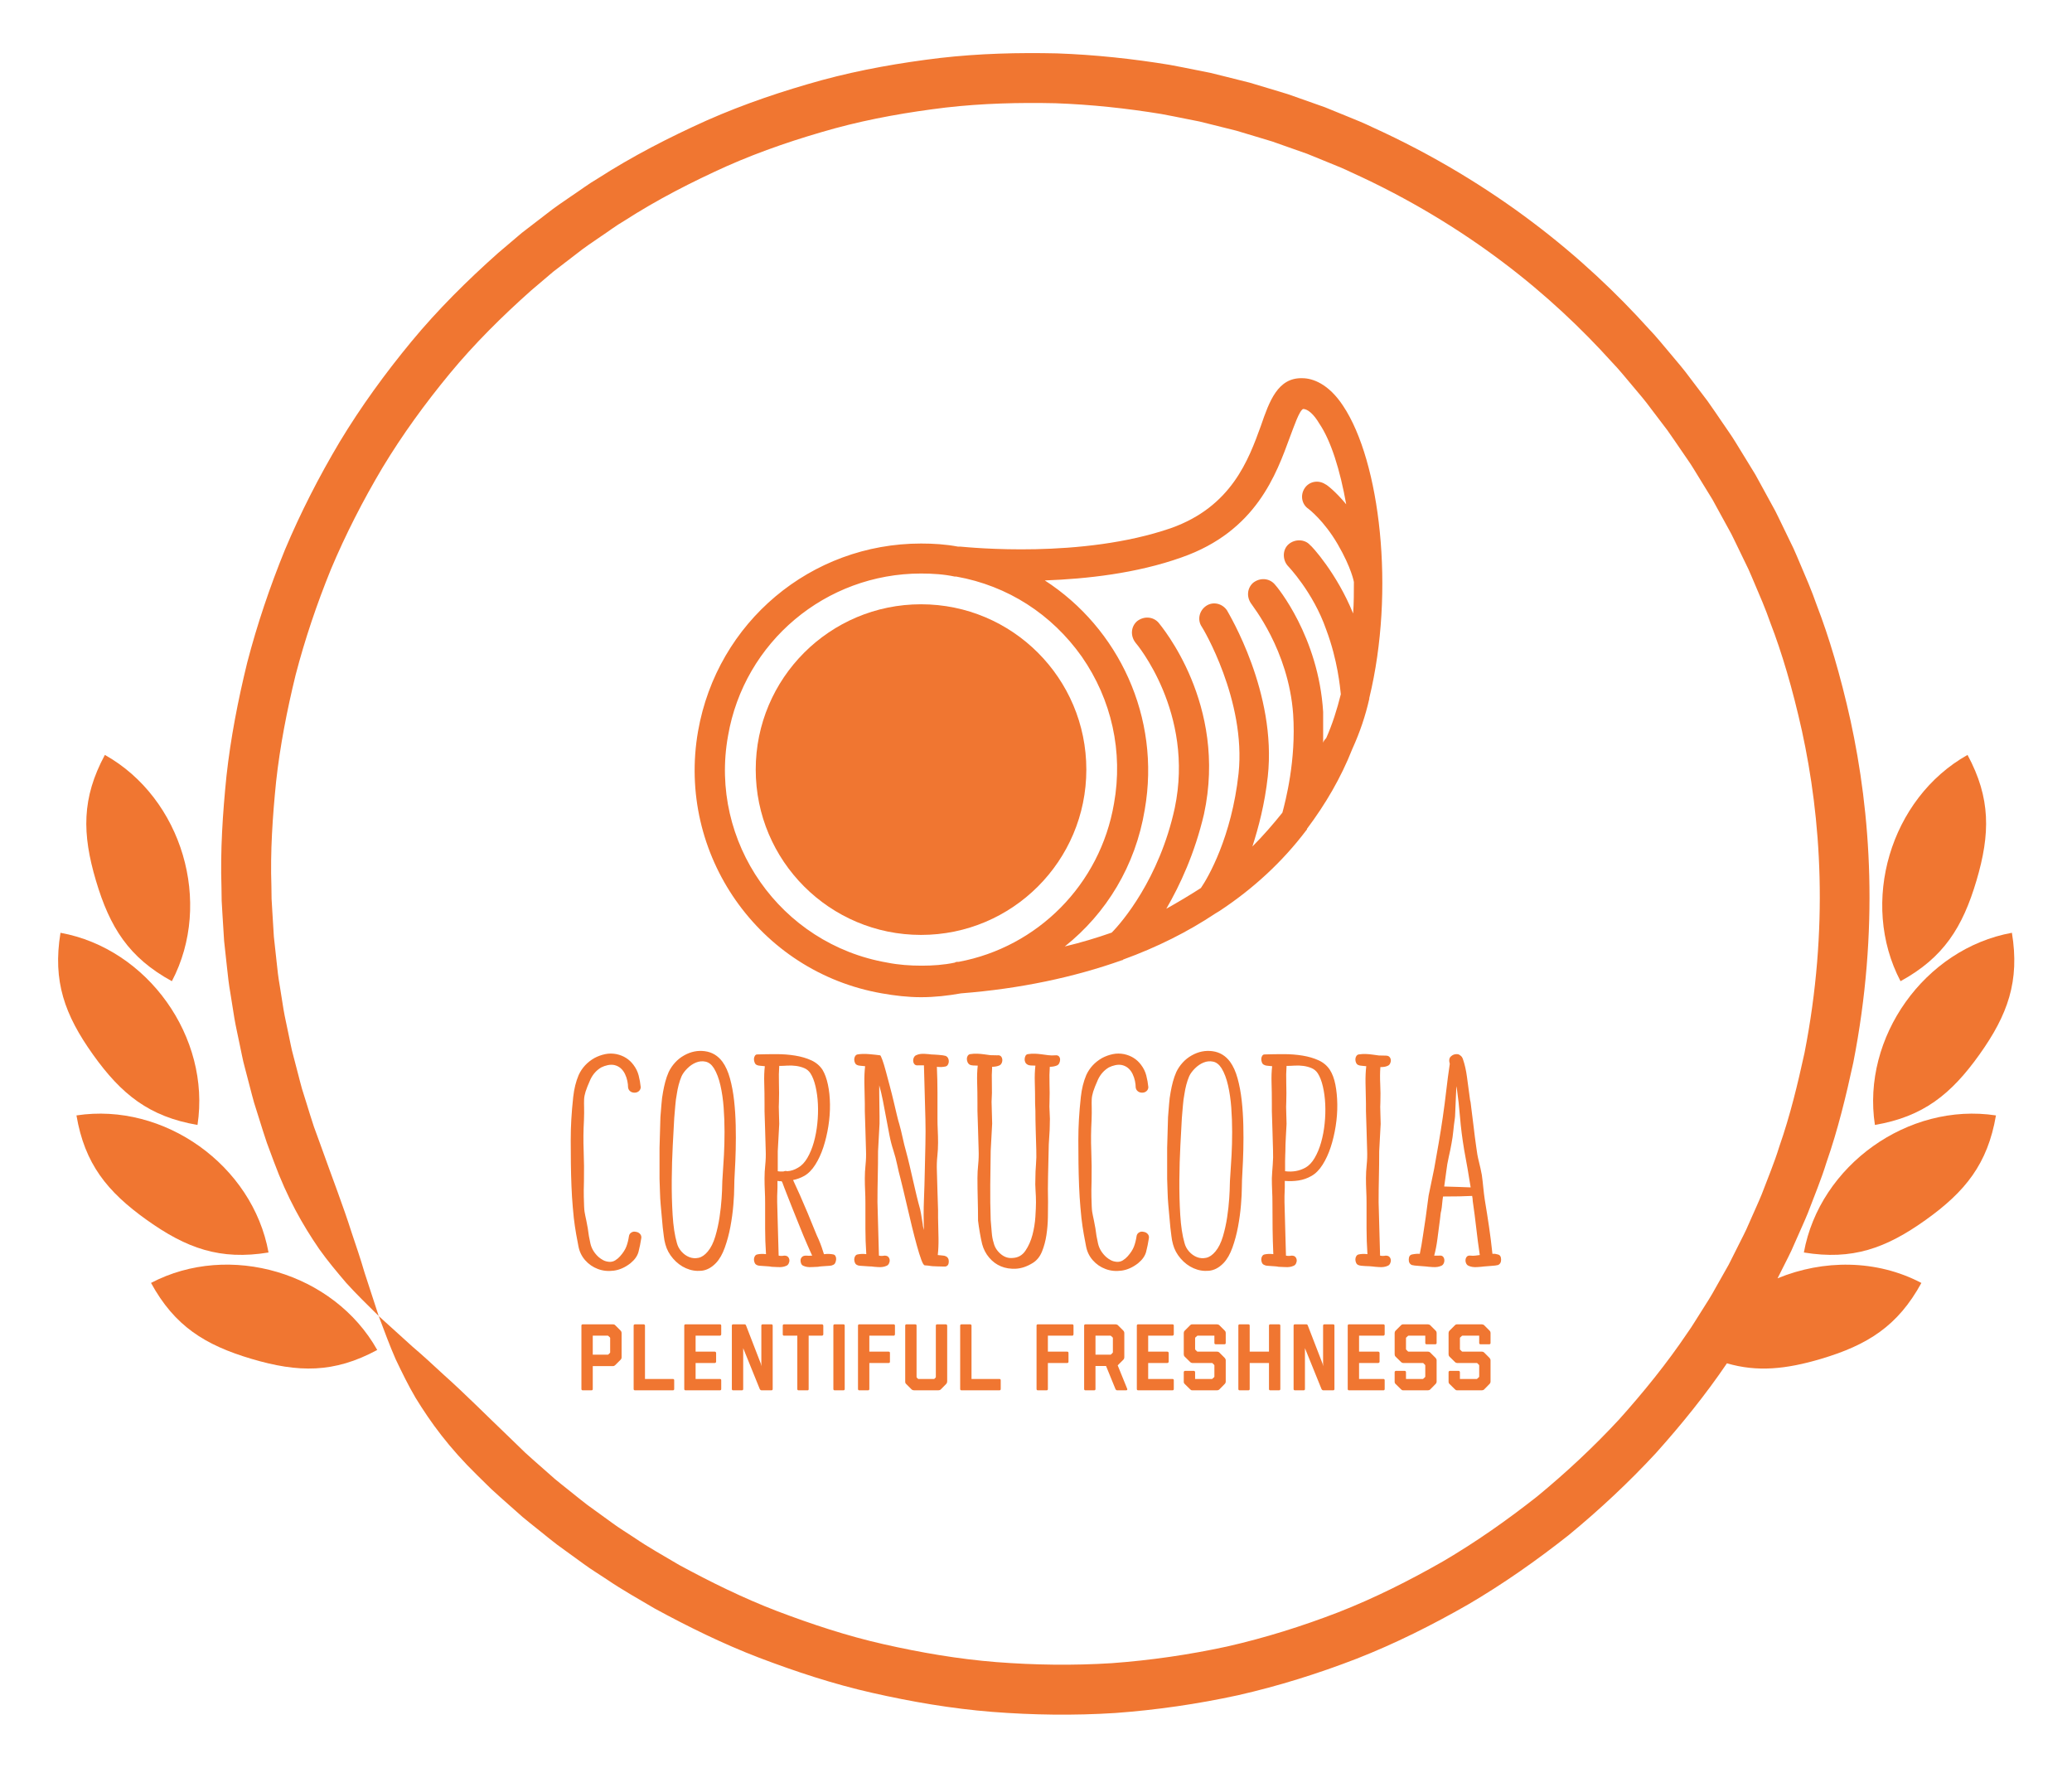 
            <svg width="3160.202" height="2695.951" xmlns="http://www.w3.org/2000/svg" xmlns:xlink="http://www.w3.org/1999/xlink" version="1.1">
                <g transform="scale(8.01) translate(10, 10)">
                    <g id="SvgjsG4463" rel="mainfill" name="main_text" xmlns:name="mainText_mainfill" transform="translate(98.615,175.246)" fill="#f07631"><path fill="#f07631" d="M2.576 39.648 q-0.056 1.848 -0.028 2.968 t0.056 1.792 t0.084 1.036 t0.14 0.756 t0.196 0.924 t0.28 1.484 q0.168 1.456 0.504 2.912 t1.568 2.576 q0.392 0.336 0.868 0.588 t1.092 0.308 q0.672 0.056 1.204 -0.28 t0.924 -0.784 q0.84 -0.952 1.176 -1.82 t0.504 -1.988 q0.056 -0.448 0.448 -0.7 t0.84 -0.14 q0.504 0.056 0.812 0.392 t0.252 0.784 q-0.224 1.456 -0.532 2.632 t-1.54 2.184 q-1.512 1.176 -3.136 1.4 t-3.052 -0.308 t-2.436 -1.68 t-1.288 -2.716 q-0.28 -1.4 -0.42 -2.24 t-0.252 -1.568 t-0.196 -1.512 t-0.196 -2.072 q-0.168 -1.904 -0.252 -4.032 t-0.112 -4.312 t-0.028 -4.34 t0.112 -4.004 q0.112 -1.96 0.364 -4.284 t1.036 -4.172 q0.952 -2.072 3.024 -3.248 q0.952 -0.504 2.016 -0.728 t2.184 0 q2.016 0.448 3.192 2.016 q0.728 0.952 1.008 2.044 t0.392 2.212 q0 0.448 -0.336 0.756 t-0.84 0.308 t-0.84 -0.28 t-0.392 -0.728 q0 -0.56 -0.14 -1.232 t-0.448 -1.316 t-0.812 -1.092 t-1.232 -0.616 q-0.616 -0.112 -1.26 0.028 t-1.204 0.42 q-1.344 0.784 -2.072 2.296 q-0.672 1.512 -0.924 2.324 t-0.28 1.484 t0 1.54 t-0.028 2.436 q-0.168 2.912 -0.056 5.796 t0.056 5.796 z M28.952 16.912 q0.896 1.232 1.428 3.164 t0.784 4.2 t0.308 4.704 t0 4.676 t-0.168 4.116 t-0.112 2.996 q0 1.344 -0.168 3.388 t-0.56 4.144 t-1.064 3.976 t-1.68 2.94 q-1.288 1.344 -2.8 1.484 t-2.912 -0.476 t-2.464 -1.848 t-1.456 -2.688 q-0.224 -0.784 -0.308 -1.596 t-0.196 -1.596 q-0.112 -1.12 -0.196 -2.156 t-0.196 -2.156 q-0.112 -1.232 -0.14 -2.464 t-0.084 -2.52 l0 -5.88 t0.168 -5.88 q0.112 -1.232 0.196 -2.436 t0.308 -2.38 q0.168 -0.952 0.42 -1.904 t0.644 -1.848 q0.448 -0.952 1.204 -1.792 t1.764 -1.4 q1.904 -1.064 3.948 -0.784 t3.332 2.016 z M28.896 40.488 q0 -0.672 0.112 -2.212 t0.224 -3.612 t0.112 -4.424 t-0.168 -4.62 t-0.616 -4.228 t-1.232 -3.248 q-0.672 -1.064 -1.596 -1.26 t-1.82 0.168 t-1.652 1.12 t-1.092 1.484 q-0.336 0.784 -0.56 1.652 t-0.336 1.652 q-0.224 1.176 -0.308 2.324 t-0.196 2.324 q-0.112 2.016 -0.28 5.18 t-0.196 6.608 t0.168 6.664 t0.812 5.348 q0.224 0.896 0.868 1.624 t1.484 1.064 t1.764 0.14 t1.764 -1.204 q0.896 -1.064 1.428 -2.856 t0.812 -3.668 t0.392 -3.556 t0.112 -2.464 z M50.064 53.592 q0.28 0.056 0.42 0.336 t0.112 0.616 t-0.168 0.644 t-0.476 0.42 q-0.168 0.112 -0.56 0.14 t-0.812 0.056 t-0.812 0.056 t-0.616 0.084 q-0.336 0 -1.232 0.056 t-1.512 -0.224 q-0.336 -0.112 -0.476 -0.448 t-0.112 -0.672 t0.28 -0.588 t0.756 -0.252 q0.56 0.056 1.12 0 l0.056 0 q-0.224 -0.448 -0.448 -0.98 t-0.504 -1.148 t-0.728 -1.708 t-0.952 -2.352 t-1.036 -2.576 t-0.952 -2.408 t-0.7 -1.792 t-0.28 -0.756 q0 -0.112 -0.224 -0.448 l-0.364 0 t-0.42 -0.056 l0 1.288 t-0.028 0.812 t-0.028 0.784 l0 1.148 q0.056 2.688 0.14 5.124 t0.14 5.068 q0.504 0.112 1.064 0 q0.504 0 0.728 0.252 t0.252 0.588 t-0.14 0.672 t-0.504 0.448 q-0.616 0.28 -1.54 0.224 t-1.204 -0.056 q-0.224 -0.056 -0.616 -0.084 t-0.812 -0.056 t-0.812 -0.056 t-0.56 -0.14 q-0.28 -0.112 -0.42 -0.42 t-0.14 -0.644 t0.168 -0.616 t0.448 -0.336 q0.728 -0.168 1.68 -0.056 q-0.168 -2.52 -0.168 -4.872 l0 -4.928 q0 -1.12 -0.056 -2.268 t-0.056 -2.38 t0.14 -2.576 t0.084 -2.744 q-0.056 -1.96 -0.112 -3.892 t-0.112 -3.556 l0 -1.456 q0 -2.184 -0.056 -3.92 t0.112 -3.192 q-0.448 -0.056 -0.868 -0.084 t-0.644 -0.14 q-0.28 -0.112 -0.42 -0.448 t-0.14 -0.672 t0.168 -0.616 t0.448 -0.28 q1.792 -0.056 3.668 -0.056 t3.584 0.28 t3.052 0.896 t2.128 1.792 q0.672 1.12 1.036 2.828 t0.392 3.752 t-0.308 4.172 t-0.952 4.004 t-1.54 3.332 t-2.1 2.128 q-0.504 0.28 -1.036 0.476 t-1.092 0.308 q0.56 1.176 1.316 2.884 t1.456 3.388 t1.26 3.08 t0.84 1.96 q0.336 0.784 0.588 1.512 t0.42 1.288 l0.112 0 q0.84 -0.112 1.68 0.056 z M40.544 37.8 q0.392 -0.168 0.728 -0.056 q1.064 -0.056 2.072 -0.672 q1.008 -0.56 1.764 -1.848 t1.232 -2.968 t0.672 -3.584 t0.112 -3.696 t-0.448 -3.36 t-0.98 -2.52 q-0.448 -0.672 -1.176 -0.98 t-1.568 -0.42 t-1.68 -0.056 t-1.512 0.056 q-0.112 1.512 -0.056 3.36 t0 3.528 q-0.056 0.784 0 2.072 t0.056 2.072 q-0.056 1.176 -0.14 2.604 t-0.14 2.604 l0 3.808 q0.28 0.056 0.532 0.056 l0.532 0 z M58.856 28.728 q-0.056 1.176 -0.14 2.604 t-0.14 2.604 q0 2.464 -0.056 4.928 t-0.056 4.76 q0.056 2.688 0.14 5.124 t0.14 5.068 q0.504 0.112 1.064 0 q0.504 0 0.728 0.252 t0.252 0.588 t-0.14 0.672 t-0.504 0.448 q-0.616 0.28 -1.54 0.224 t-1.204 -0.112 q-0.224 0 -0.616 -0.028 t-0.812 -0.056 t-0.812 -0.056 t-0.56 -0.14 q-0.28 -0.112 -0.42 -0.42 t-0.14 -0.644 t0.168 -0.616 t0.448 -0.336 q0.784 -0.168 1.68 -0.056 q-0.168 -2.52 -0.168 -4.872 l0 -4.928 q0 -1.12 -0.056 -2.268 t-0.056 -2.38 t0.14 -2.576 t0.084 -2.744 q-0.056 -1.96 -0.112 -3.892 t-0.112 -3.556 l0 -1.456 q-0.056 -2.184 -0.084 -3.92 t0.14 -3.192 q-0.448 -0.056 -0.868 -0.084 t-0.644 -0.14 q-0.28 -0.112 -0.42 -0.42 t-0.14 -0.644 t0.168 -0.616 t0.448 -0.336 q0.952 -0.168 2.24 -0.056 t2.072 0.224 q0.112 0 0.42 0.84 t0.644 2.1 t0.756 2.828 t0.756 2.996 t0.616 2.604 t0.448 1.68 q0.336 1.176 0.644 2.604 t0.644 2.604 q0.336 1.232 0.672 2.66 t0.672 2.912 t0.672 2.884 t0.672 2.576 l0.168 0.84 t0.196 1.176 t0.168 1.148 t0.196 0.812 q-0.112 -2.968 0 -5.74 t0.168 -5.684 q0.056 -2.52 0.112 -4.956 t0 -4.732 q-0.056 -2.688 -0.14 -5.152 t-0.14 -5.096 l-1.064 0 q-0.504 0.056 -0.728 -0.196 t-0.252 -0.616 t0.14 -0.7 t0.504 -0.448 q0.616 -0.28 1.54 -0.224 t1.26 0.112 q0.224 0 0.616 0.028 t0.812 0.056 t0.784 0.084 t0.532 0.112 q0.336 0.168 0.476 0.476 t0.112 0.644 t-0.196 0.588 t-0.448 0.308 q-0.784 0.168 -1.624 0.056 q0.112 2.52 0.112 4.9 l0 4.956 q0 1.12 0.056 2.268 t0.056 2.324 q0 1.288 -0.14 2.604 t-0.084 2.772 q0.056 1.96 0.112 3.892 t0.112 3.556 l0 1.456 q0.056 2.128 0.084 3.892 t-0.14 3.22 q0.448 0.056 0.868 0.084 t0.644 0.14 q0.616 0.28 0.588 1.064 t-0.644 0.896 l-0.56 0 t-1.064 -0.028 t-1.26 -0.084 t-1.036 -0.112 q-0.28 0 -0.672 -1.064 t-0.84 -2.688 t-0.924 -3.556 t-0.896 -3.78 t-0.784 -3.332 t-0.532 -2.156 q-0.336 -1.232 -0.616 -2.576 t-0.728 -2.744 q-0.448 -1.344 -0.756 -2.94 t-0.616 -3.248 t-0.616 -3.248 t-0.7 -2.94 l0 1.484 t0.028 2.268 t0.028 2.212 l0 1.372 z M91.28 28.672 q0 1.176 -0.112 2.604 t-0.112 2.604 q-0.056 2.464 -0.112 4.9 t0 4.788 q0 1.232 -0.028 2.94 t-0.28 3.388 t-0.84 3.136 t-1.764 2.184 q-1.624 1.008 -3.192 1.092 t-2.856 -0.448 t-2.24 -1.652 t-1.344 -2.576 q-0.224 -0.896 -0.448 -2.212 t-0.336 -2.268 q0 -2.016 -0.056 -4.06 t-0.056 -4.06 q0 -1.232 0.14 -2.576 t0.084 -2.8 q-0.056 -1.96 -0.112 -3.864 t-0.112 -3.528 l0 -1.456 q0 -2.184 -0.056 -3.948 t0.112 -3.22 q-0.448 0 -0.868 -0.028 t-0.644 -0.14 q-0.28 -0.168 -0.42 -0.476 t-0.14 -0.644 t0.168 -0.588 t0.448 -0.308 q0.728 -0.112 1.372 -0.084 t1.26 0.112 l1.232 0.168 t1.288 0.028 q0.504 -0.056 0.728 0.196 t0.252 0.616 t-0.14 0.7 t-0.504 0.448 q-0.28 0.112 -0.616 0.168 t-0.672 0.056 q-0.112 1.512 -0.056 3.248 t-0.056 3.416 q0 0.784 0.056 2.072 t0.056 2.072 q-0.056 1.176 -0.14 2.604 t-0.14 2.604 q-0.056 3.304 -0.084 6.552 t0.084 6.608 q0.112 1.176 0.196 2.324 t0.364 1.988 q0.28 1.232 1.316 2.128 t2.268 0.784 q1.568 -0.056 2.464 -1.372 t1.344 -3.024 t0.56 -3.472 t0.112 -2.716 q0 -1.12 -0.084 -2.268 t-0.028 -2.38 q0 -1.232 0.112 -2.576 t0.056 -2.8 q-0.056 -1.96 -0.112 -3.864 t-0.056 -3.528 l-0.056 -1.456 q0 -2.184 -0.056 -3.948 t0.112 -3.22 q-0.448 0 -0.868 -0.028 t-0.588 -0.14 q-0.336 -0.168 -0.476 -0.476 t-0.112 -0.644 t0.168 -0.588 t0.42 -0.308 q0.728 -0.112 1.372 -0.084 t1.26 0.112 t1.26 0.168 t1.316 0.028 q0.504 -0.056 0.728 0.196 t0.224 0.616 t-0.168 0.7 t-0.504 0.448 q-0.28 0.112 -0.616 0.168 t-0.672 0.056 q-0.112 1.512 -0.056 3.248 t0 3.416 q-0.056 0.784 0.028 2.072 t0.028 2.072 z M99.232 39.648 q-0.056 1.848 -0.028 2.968 t0.056 1.792 t0.084 1.036 t0.14 0.756 t0.196 0.924 t0.28 1.484 q0.168 1.456 0.504 2.912 t1.568 2.576 q0.392 0.336 0.868 0.588 t1.092 0.308 q0.672 0.056 1.204 -0.28 t0.924 -0.784 q0.84 -0.952 1.176 -1.82 t0.504 -1.988 q0.056 -0.448 0.448 -0.7 t0.84 -0.14 q0.504 0.056 0.812 0.392 t0.252 0.784 q-0.224 1.456 -0.532 2.632 t-1.54 2.184 q-1.512 1.176 -3.136 1.4 t-3.052 -0.308 t-2.436 -1.68 t-1.288 -2.716 q-0.28 -1.4 -0.42 -2.24 t-0.252 -1.568 t-0.196 -1.512 t-0.196 -2.072 q-0.168 -1.904 -0.252 -4.032 t-0.112 -4.312 t-0.028 -4.34 t0.112 -4.004 q0.112 -1.96 0.364 -4.284 t1.036 -4.172 q0.952 -2.072 3.024 -3.248 q0.952 -0.504 2.016 -0.728 t2.184 0 q2.016 0.448 3.192 2.016 q0.728 0.952 1.008 2.044 t0.392 2.212 q0 0.448 -0.336 0.756 t-0.84 0.308 t-0.84 -0.28 t-0.392 -0.728 q0 -0.56 -0.14 -1.232 t-0.448 -1.316 t-0.812 -1.092 t-1.232 -0.616 q-0.616 -0.112 -1.26 0.028 t-1.204 0.42 q-1.344 0.784 -2.072 2.296 q-0.672 1.512 -0.924 2.324 t-0.28 1.484 t0 1.54 t-0.028 2.436 q-0.168 2.912 -0.056 5.796 t0.056 5.796 z M125.608 16.912 q0.896 1.232 1.428 3.164 t0.784 4.2 t0.308 4.704 t0 4.676 t-0.168 4.116 t-0.112 2.996 q0 1.344 -0.168 3.388 t-0.56 4.144 t-1.064 3.976 t-1.68 2.94 q-1.288 1.344 -2.8 1.484 t-2.912 -0.476 t-2.464 -1.848 t-1.456 -2.688 q-0.224 -0.784 -0.308 -1.596 t-0.196 -1.596 q-0.112 -1.12 -0.196 -2.156 t-0.196 -2.156 q-0.112 -1.232 -0.14 -2.464 t-0.084 -2.52 l0 -5.88 t0.168 -5.88 q0.112 -1.232 0.196 -2.436 t0.308 -2.38 q0.168 -0.952 0.42 -1.904 t0.644 -1.848 q0.448 -0.952 1.204 -1.792 t1.764 -1.4 q1.904 -1.064 3.948 -0.784 t3.332 2.016 z M125.552 40.488 q0 -0.672 0.112 -2.212 t0.224 -3.612 t0.112 -4.424 t-0.168 -4.62 t-0.616 -4.228 t-1.232 -3.248 q-0.672 -1.064 -1.596 -1.26 t-1.82 0.168 t-1.652 1.12 t-1.092 1.484 q-0.336 0.784 -0.56 1.652 t-0.336 1.652 q-0.224 1.176 -0.308 2.324 t-0.196 2.324 q-0.112 2.016 -0.28 5.18 t-0.196 6.608 t0.168 6.664 t0.812 5.348 q0.224 0.896 0.868 1.624 t1.484 1.064 t1.764 0.14 t1.764 -1.204 q0.896 -1.064 1.428 -2.856 t0.812 -3.668 t0.392 -3.556 t0.112 -2.464 z M144.592 18.424 q0.728 1.12 1.064 2.828 t0.364 3.752 t-0.308 4.172 t-0.952 4.004 t-1.54 3.332 t-2.1 2.128 t-2.464 0.868 t-2.632 0.084 l0 1.288 t-0.028 0.812 t-0.028 0.784 l0 1.148 q0.056 2.688 0.14 5.124 t0.14 5.068 q0.504 0.112 1.064 0 q0.504 0 0.728 0.252 t0.252 0.588 t-0.14 0.672 t-0.504 0.448 q-0.616 0.28 -1.512 0.224 t-1.288 -0.056 q-0.224 -0.056 -0.588 -0.084 t-0.784 -0.056 t-0.784 -0.056 t-0.532 -0.14 q-0.336 -0.112 -0.476 -0.42 t-0.14 -0.644 t0.168 -0.616 t0.448 -0.336 q0.728 -0.168 1.68 -0.056 q-0.112 -2.52 -0.14 -4.872 t-0.028 -4.928 q0 -1.12 -0.056 -2.268 t-0.056 -2.38 q0.056 -1.232 0.168 -2.576 t0.056 -2.744 q-0.056 -1.96 -0.112 -3.892 t-0.112 -3.556 l0 -1.456 q0 -2.184 -0.056 -3.92 t0.112 -3.192 q-0.448 -0.056 -0.868 -0.084 t-0.588 -0.14 q-0.336 -0.112 -0.476 -0.448 t-0.14 -0.672 t0.168 -0.616 t0.448 -0.28 q1.792 -0.056 3.668 -0.056 t3.584 0.28 t3.052 0.896 t2.128 1.792 z M139.944 37.072 q1.008 -0.56 1.764 -1.848 t1.232 -2.968 t0.672 -3.584 t0.112 -3.696 t-0.448 -3.36 t-0.98 -2.52 q-0.448 -0.672 -1.176 -0.98 t-1.568 -0.42 t-1.68 -0.056 t-1.512 0.056 q-0.112 1.512 -0.056 3.36 t0 3.528 q-0.056 0.784 0 2.072 t0.056 2.072 q-0.056 1.176 -0.14 2.604 t-0.084 2.604 q0 0.168 -0.028 0.728 t-0.028 1.176 l0 1.176 l0 0.728 q2.128 0.28 3.864 -0.672 z M151.76 53.536 q-0.168 -2.52 -0.168 -4.872 l0 -4.928 q0 -1.12 -0.056 -2.268 t-0.056 -2.38 t0.14 -2.576 t0.084 -2.744 q-0.056 -1.96 -0.112 -3.892 t-0.112 -3.556 l0 -1.456 q-0.056 -2.184 -0.084 -3.92 t0.14 -3.192 q-0.448 -0.056 -0.868 -0.084 t-0.644 -0.14 q-0.28 -0.112 -0.42 -0.42 t-0.14 -0.644 t0.168 -0.616 t0.448 -0.336 q0.728 -0.112 1.372 -0.084 t1.26 0.112 l1.232 0.168 t1.288 0.028 q0.504 0 0.728 0.252 t0.252 0.588 t-0.14 0.672 t-0.504 0.448 q-0.448 0.224 -1.344 0.224 q-0.112 1.512 -0.028 3.248 t0.028 3.416 q-0.056 0.784 0 2.072 t0.056 2.072 q-0.056 1.176 -0.14 2.604 t-0.14 2.604 q0 2.464 -0.056 4.928 t-0.056 4.76 q0.056 2.688 0.14 5.124 t0.14 5.068 q0.504 0.112 1.064 0 q0.504 0 0.728 0.252 t0.252 0.588 t-0.14 0.672 t-0.504 0.448 q-0.616 0.28 -1.54 0.224 t-1.26 -0.112 q-0.448 -0.056 -1.4 -0.084 t-1.344 -0.196 q-0.28 -0.112 -0.42 -0.42 t-0.14 -0.644 t0.168 -0.616 t0.448 -0.336 q0.728 -0.168 1.68 -0.056 z  M176.568 53.592 q0.616 0.112 0.644 0.924 t-0.588 1.092 q-0.392 0.112 -1.344 0.168 t-1.4 0.112 q-0.336 0.056 -1.26 0.112 t-1.54 -0.224 q-0.336 -0.112 -0.504 -0.448 t-0.14 -0.7 t0.252 -0.616 t0.728 -0.196 q0.448 0.056 0.868 0 t0.868 -0.112 q-0.392 -2.632 -0.672 -5.124 t-0.672 -5.18 q0 -0.224 -0.028 -0.448 t-0.084 -0.504 q-1.008 0.056 -2.408 0.084 t-3.136 0.028 q-0.112 0.728 -0.168 1.4 t-0.168 1.288 q-0.112 0.392 -0.14 0.756 t-0.084 0.756 q-0.28 2.128 -0.504 3.864 t-0.616 3.192 l0.952 0 q0.504 -0.056 0.728 0.196 t0.252 0.616 t-0.14 0.7 t-0.504 0.448 q-0.616 0.28 -1.54 0.224 t-1.26 -0.112 q-0.448 -0.056 -1.4 -0.112 t-1.344 -0.168 q-0.616 -0.28 -0.588 -1.092 t0.644 -0.924 q0.84 -0.168 1.456 -0.112 q0.336 -1.568 0.588 -3.36 t0.532 -3.528 q0.112 -0.784 0.28 -2.1 t0.28 -2.1 q0.224 -1.176 0.532 -2.576 t0.532 -2.576 q0.448 -2.464 0.868 -4.928 t0.756 -4.76 q0.392 -2.688 0.672 -5.152 t0.672 -5.096 q-0.28 -0.952 0.196 -1.4 t1.092 -0.448 q0.448 0 0.672 0.224 q0.392 0.224 0.56 0.784 q0.504 1.456 0.756 3.36 t0.588 4.368 q0.112 0.392 0.14 0.756 t0.084 0.7 q0.224 1.624 0.448 3.584 t0.504 3.92 q0.168 1.456 0.504 2.772 t0.56 2.548 q0.168 1.232 0.28 2.408 t0.28 2.296 q0.448 2.688 0.812 5.152 t0.644 5.152 l0.504 0 t0.504 0.112 z M166.376 40.656 q1.456 0.056 2.772 0.084 t2.268 0.084 q-0.28 -1.792 -0.588 -3.556 t-0.644 -3.556 q-0.56 -3.36 -0.784 -6.16 t-0.672 -5.992 q-0.056 0.28 -0.084 1.176 t-0.084 1.932 t-0.084 1.932 t-0.084 1.176 q-0.168 1.12 -0.28 2.296 t-0.336 2.352 q-0.224 1.288 -0.532 2.604 t-0.476 2.772 q-0.112 0.728 -0.196 1.456 t-0.196 1.4 z" style="fill: #f07631;"/></g><g id="SvgjsG4464" rel="mainfill" name="slogan_text" xmlns:name="sloganText_mainfill" transform="translate(99.737,236.706)" fill="#f07631"><path fill="#f07631" d="M1.224 18 c-0.168 0 -0.252 -0.084 -0.252 -0.252 l0 -12.06 c0 -0.168 0.084 -0.252 0.252 -0.252 l5.724 0 c0.084 0 0.162 0.009 0.234 0.027 s0.15 0.069 0.234 0.153 l1.008 1.008 c0.096 0.108 0.153 0.201 0.171 0.279 s0.027 0.141 0.027 0.189 l0 4.626 c0 0.18 -0.066 0.336 -0.198 0.468 l-1.008 1.008 c-0.06 0.06 -0.126 0.108 -0.198 0.144 s-0.162 0.054 -0.27 0.054 l-3.816 0 l0 4.356 c0 0.168 -0.084 0.252 -0.252 0.252 l-1.656 0 z M6.408 10.872 c0.024 -0.024 0.036 -0.048 0.036 -0.072 l0 -2.772 c0 -0.036 -0.012 -0.066 -0.036 -0.09 l-0.324 -0.306 c-0.024 -0.024 -0.054 -0.036 -0.09 -0.036 l-2.862 0 l0 3.618 l2.862 0 c0.048 0 0.084 -0.012 0.108 -0.036 z M11.168 18 c-0.168 0 -0.252 -0.084 -0.252 -0.252 l0 -12.096 c0 -0.06 0.027 -0.111 0.081 -0.153 s0.111 -0.063 0.171 -0.063 l1.656 0 c0.06 0 0.117 0.021 0.171 0.063 s0.081 0.093 0.081 0.153 l0 10.188 l5.31 0 c0.168 0 0.252 0.084 0.252 0.252 l0 1.656 c0 0.168 -0.084 0.252 -0.252 0.252 l-7.218 0 z M20.806 18 c-0.168 0 -0.252 -0.084 -0.252 -0.252 l0 -12.06 c0 -0.168 0.084 -0.252 0.252 -0.252 l6.534 0 c0.168 0 0.252 0.084 0.252 0.252 l0 1.656 c0 0.06 -0.024 0.117 -0.072 0.171 s-0.108 0.081 -0.18 0.081 l-4.626 0 l0 3.042 l3.654 0 c0.06 0 0.117 0.024 0.171 0.072 s0.081 0.108 0.081 0.18 l0 1.656 c0 0.072 -0.027 0.132 -0.081 0.18 s-0.111 0.072 -0.171 0.072 l-3.654 0 l0 3.042 l4.626 0 c0.168 0 0.252 0.084 0.252 0.252 l0 1.656 c0 0.168 -0.084 0.252 -0.252 0.252 l-6.534 0 z M35.268 18 c-0.072 0 -0.141 -0.027 -0.207 -0.081 s-0.111 -0.111 -0.135 -0.171 l-3.15 -7.776 l0 7.776 c0 0.168 -0.084 0.252 -0.252 0.252 l-1.656 0 c-0.168 0 -0.252 -0.084 -0.252 -0.252 l0 -12.06 c0 -0.168 0.084 -0.252 0.252 -0.252 l2.196 0 c0.12 0 0.21 0.084 0.27 0.252 l2.79 7.218 l0.108 0.504 l0 -7.722 c0 -0.168 0.084 -0.252 0.252 -0.252 l1.656 0 c0.168 0 0.252 0.084 0.252 0.252 l0 12.06 c0 0.168 -0.084 0.252 -0.252 0.252 l-1.872 0 z M42.296 18 c-0.06 0 -0.111 -0.021 -0.153 -0.063 s-0.063 -0.093 -0.063 -0.153 l0 -10.188 l-2.52 0 c-0.168 0 -0.252 -0.084 -0.252 -0.252 l0 -1.656 c0 -0.168 0.084 -0.252 0.252 -0.252 l7.218 0 c0.06 0 0.117 0.024 0.171 0.072 s0.081 0.108 0.081 0.18 l0 1.656 c0 0.072 -0.027 0.132 -0.081 0.18 s-0.111 0.072 -0.171 0.072 l-2.538 0 l0 10.188 c0 0.144 -0.066 0.216 -0.198 0.216 l-1.746 0 z M49.198 18 c-0.168 0 -0.252 -0.084 -0.252 -0.252 l0 -12.06 c0 -0.168 0.084 -0.252 0.252 -0.252 l1.656 0 c0.168 0 0.252 0.084 0.252 0.252 l0 12.06 c0 0.168 -0.084 0.252 -0.252 0.252 l-1.656 0 z M53.887 18 c-0.168 0 -0.252 -0.084 -0.252 -0.252 l0 -12.06 c0 -0.168 0.084 -0.252 0.252 -0.252 l6.534 0 c0.168 0 0.252 0.084 0.252 0.252 l0 1.656 c0 0.048 -0.018 0.102 -0.054 0.162 s-0.084 0.09 -0.144 0.09 l-4.68 0 l0 3.042 l3.672 0 c0.168 0 0.252 0.084 0.252 0.252 l0 1.656 c0 0.168 -0.084 0.252 -0.252 0.252 l-3.672 0 l0 4.95 c0 0.168 -0.084 0.252 -0.252 0.252 l-1.656 0 z M69.411 17.82 c-0.06 0.06 -0.132 0.105 -0.216 0.135 s-0.168 0.045 -0.252 0.045 l-4.644 0 c-0.072 0 -0.153 -0.015 -0.243 -0.045 s-0.165 -0.075 -0.225 -0.135 l-1.026 -1.026 c-0.096 -0.096 -0.15 -0.18 -0.162 -0.252 s-0.018 -0.144 -0.018 -0.216 l0 -10.638 c0 -0.168 0.084 -0.252 0.252 -0.252 l1.656 0 c0.168 0 0.252 0.084 0.252 0.252 l0 9.774 c0 0.048 0.018 0.09 0.054 0.126 l0.252 0.252 l3.06 0 l0.252 -0.252 c0.036 -0.036 0.054 -0.078 0.054 -0.126 l0 -9.774 c0 -0.168 0.084 -0.252 0.252 -0.252 l1.656 0 c0.06 0 0.117 0.024 0.171 0.072 s0.081 0.108 0.081 0.18 l0 10.638 c0 0.06 -0.015 0.135 -0.045 0.225 s-0.081 0.171 -0.153 0.243 z M73.343 18 c-0.168 0 -0.252 -0.084 -0.252 -0.252 l0 -12.096 c0 -0.06 0.027 -0.111 0.081 -0.153 s0.111 -0.063 0.171 -0.063 l1.656 0 c0.06 0 0.117 0.021 0.171 0.063 s0.081 0.093 0.081 0.153 l0 10.188 l5.31 0 c0.168 0 0.252 0.084 0.252 0.252 l0 1.656 c0 0.168 -0.084 0.252 -0.252 0.252 l-7.218 0 z  M87.885 18 c-0.168 0 -0.252 -0.084 -0.252 -0.252 l0 -12.06 c0 -0.168 0.084 -0.252 0.252 -0.252 l6.534 0 c0.168 0 0.252 0.084 0.252 0.252 l0 1.656 c0 0.048 -0.018 0.102 -0.054 0.162 s-0.084 0.09 -0.144 0.09 l-4.68 0 l0 3.042 l3.672 0 c0.168 0 0.252 0.084 0.252 0.252 l0 1.656 c0 0.168 -0.084 0.252 -0.252 0.252 l-3.672 0 l0 4.95 c0 0.168 -0.084 0.252 -0.252 0.252 l-1.656 0 z M102.977 18 c-0.072 0 -0.138 -0.027 -0.198 -0.081 s-0.102 -0.111 -0.126 -0.171 l-1.782 -4.374 l-2.016 0 l0 4.374 c0 0.168 -0.084 0.252 -0.252 0.252 l-1.656 0 c-0.168 0 -0.252 -0.084 -0.252 -0.252 l0 -12.06 c0 -0.168 0.084 -0.252 0.252 -0.252 l5.724 0 c0.048 0 0.096 0.006 0.144 0.018 s0.099 0.027 0.153 0.045 s0.111 0.057 0.171 0.117 l1.008 1.008 c0.096 0.096 0.156 0.204 0.18 0.324 c0.012 0.048 0.018 0.096 0.018 0.144 l0 4.572 c0 0.216 -0.066 0.39 -0.198 0.522 l-1.062 1.062 l1.818 4.482 c0.024 0.06 0.021 0.12 -0.009 0.18 s-0.099 0.09 -0.207 0.09 l-1.71 0 z M102.113 10.872 c0.036 -0.036 0.054 -0.078 0.054 -0.126 l0 -2.718 c0 -0.036 -0.012 -0.066 -0.036 -0.09 l-0.306 -0.288 c-0.06 -0.036 -0.102 -0.054 -0.126 -0.054 l-2.844 0 l0 3.618 l2.844 0 c0.048 0 0.09 -0.018 0.126 -0.054 z M106.981 18 c-0.168 0 -0.252 -0.084 -0.252 -0.252 l0 -12.06 c0 -0.168 0.084 -0.252 0.252 -0.252 l6.534 0 c0.168 0 0.252 0.084 0.252 0.252 l0 1.656 c0 0.06 -0.024 0.117 -0.072 0.171 s-0.108 0.081 -0.18 0.081 l-4.626 0 l0 3.042 l3.654 0 c0.06 0 0.117 0.024 0.171 0.072 s0.081 0.108 0.081 0.18 l0 1.656 c0 0.072 -0.027 0.132 -0.081 0.18 s-0.111 0.072 -0.171 0.072 l-3.654 0 l0 3.042 l4.626 0 c0.168 0 0.252 0.084 0.252 0.252 l0 1.656 c0 0.168 -0.084 0.252 -0.252 0.252 l-6.534 0 z M122.451 17.82 c-0.072 0.072 -0.15 0.12 -0.234 0.144 s-0.162 0.036 -0.234 0.036 l-4.644 0 c-0.132 0 -0.225 -0.015 -0.279 -0.045 s-0.117 -0.081 -0.189 -0.153 l-1.026 -1.008 c-0.084 -0.084 -0.135 -0.159 -0.153 -0.225 s-0.027 -0.129 -0.027 -0.189 l0 -1.836 c0 -0.06 0.024 -0.117 0.072 -0.171 s0.108 -0.081 0.18 -0.081 l1.656 0 c0.072 0 0.132 0.027 0.18 0.081 s0.072 0.111 0.072 0.171 l0 1.296 l3.222 0 c0.024 0 0.054 -0.018 0.09 -0.054 l0.306 -0.288 c0.036 -0.024 0.054 -0.066 0.054 -0.126 l0 -2.106 c0 -0.048 -0.018 -0.09 -0.054 -0.126 l-0.288 -0.288 c-0.036 -0.036 -0.078 -0.054 -0.126 -0.054 l-3.744 0 c-0.036 0 -0.093 -0.012 -0.171 -0.036 s-0.159 -0.078 -0.243 -0.162 l-1.026 -1.008 c-0.072 -0.072 -0.12 -0.147 -0.144 -0.225 s-0.036 -0.153 -0.036 -0.225 l0 -4.05 c0 -0.06 0.012 -0.132 0.036 -0.216 s0.078 -0.168 0.162 -0.252 l1.008 -1.008 c0.06 -0.06 0.117 -0.105 0.171 -0.135 s0.153 -0.045 0.297 -0.045 l4.644 0 c0.072 0 0.153 0.015 0.243 0.045 s0.165 0.075 0.225 0.135 l1.008 1.008 c0.096 0.108 0.153 0.195 0.171 0.261 s0.027 0.135 0.027 0.207 l0 1.89 c0 0.168 -0.084 0.252 -0.252 0.252 l-1.656 0 c-0.168 0 -0.252 -0.084 -0.252 -0.252 l0 -1.386 l-3.168 0 c-0.048 0 -0.096 0.018 -0.144 0.054 l-0.306 0.288 c-0.036 0.024 -0.054 0.066 -0.054 0.126 l0 2.088 c0 0.048 0.018 0.09 0.054 0.126 l0.306 0.306 c0.036 0.036 0.084 0.054 0.144 0.054 l3.654 0 c0.192 0 0.348 0.06 0.468 0.18 l1.008 1.008 c0.132 0.144 0.198 0.3 0.198 0.468 l0 4.032 c0 0.18 -0.066 0.336 -0.198 0.468 z M132.143 18 c-0.168 0 -0.252 -0.084 -0.252 -0.252 l0 -4.95 l-3.672 0 l0 4.95 c0 0.168 -0.084 0.252 -0.252 0.252 l-1.656 0 c-0.168 0 -0.252 -0.084 -0.252 -0.252 l0 -12.06 c0 -0.168 0.084 -0.252 0.252 -0.252 l1.656 0 c0.168 0 0.252 0.084 0.252 0.252 l0 4.95 l3.672 0 l0 -4.95 c0 -0.168 0.084 -0.252 0.252 -0.252 l1.656 0 c0.168 0 0.252 0.084 0.252 0.252 l0 12.06 c0 0.168 -0.084 0.252 -0.252 0.252 l-1.656 0 z M142.231 18 c-0.072 0 -0.141 -0.027 -0.207 -0.081 s-0.111 -0.111 -0.135 -0.171 l-3.15 -7.776 l0 7.776 c0 0.168 -0.084 0.252 -0.252 0.252 l-1.656 0 c-0.168 0 -0.252 -0.084 -0.252 -0.252 l0 -12.06 c0 -0.168 0.084 -0.252 0.252 -0.252 l2.196 0 c0.12 0 0.21 0.084 0.27 0.252 l2.79 7.218 l0.108 0.504 l0 -7.722 c0 -0.168 0.084 -0.252 0.252 -0.252 l1.656 0 c0.168 0 0.252 0.084 0.252 0.252 l0 12.06 c0 0.168 -0.084 0.252 -0.252 0.252 l-1.872 0 z M147.136 18 c-0.168 0 -0.252 -0.084 -0.252 -0.252 l0 -12.06 c0 -0.168 0.084 -0.252 0.252 -0.252 l6.534 0 c0.168 0 0.252 0.084 0.252 0.252 l0 1.656 c0 0.06 -0.024 0.117 -0.072 0.171 s-0.108 0.081 -0.18 0.081 l-4.626 0 l0 3.042 l3.654 0 c0.06 0 0.117 0.024 0.171 0.072 s0.081 0.108 0.081 0.18 l0 1.656 c0 0.072 -0.027 0.132 -0.081 0.18 s-0.111 0.072 -0.171 0.072 l-3.654 0 l0 3.042 l4.626 0 c0.168 0 0.252 0.084 0.252 0.252 l0 1.656 c0 0.168 -0.084 0.252 -0.252 0.252 l-6.534 0 z M162.606 17.82 c-0.072 0.072 -0.15 0.12 -0.234 0.144 s-0.162 0.036 -0.234 0.036 l-4.644 0 c-0.132 0 -0.225 -0.015 -0.279 -0.045 s-0.117 -0.081 -0.189 -0.153 l-1.026 -1.008 c-0.084 -0.084 -0.135 -0.159 -0.153 -0.225 s-0.027 -0.129 -0.027 -0.189 l0 -1.836 c0 -0.06 0.024 -0.117 0.072 -0.171 s0.108 -0.081 0.18 -0.081 l1.656 0 c0.072 0 0.132 0.027 0.18 0.081 s0.072 0.111 0.072 0.171 l0 1.296 l3.222 0 c0.024 0 0.054 -0.018 0.09 -0.054 l0.306 -0.288 c0.036 -0.024 0.054 -0.066 0.054 -0.126 l0 -2.106 c0 -0.048 -0.018 -0.09 -0.054 -0.126 l-0.288 -0.288 c-0.036 -0.036 -0.078 -0.054 -0.126 -0.054 l-3.744 0 c-0.036 0 -0.093 -0.012 -0.171 -0.036 s-0.159 -0.078 -0.243 -0.162 l-1.026 -1.008 c-0.072 -0.072 -0.12 -0.147 -0.144 -0.225 s-0.036 -0.153 -0.036 -0.225 l0 -4.05 c0 -0.06 0.012 -0.132 0.036 -0.216 s0.078 -0.168 0.162 -0.252 l1.008 -1.008 c0.06 -0.06 0.117 -0.105 0.171 -0.135 s0.153 -0.045 0.297 -0.045 l4.644 0 c0.072 0 0.153 0.015 0.243 0.045 s0.165 0.075 0.225 0.135 l1.008 1.008 c0.096 0.108 0.153 0.195 0.171 0.261 s0.027 0.135 0.027 0.207 l0 1.89 c0 0.168 -0.084 0.252 -0.252 0.252 l-1.656 0 c-0.168 0 -0.252 -0.084 -0.252 -0.252 l0 -1.386 l-3.168 0 c-0.048 0 -0.096 0.018 -0.144 0.054 l-0.306 0.288 c-0.036 0.024 -0.054 0.066 -0.054 0.126 l0 2.088 c0 0.048 0.018 0.09 0.054 0.126 l0.306 0.306 c0.036 0.036 0.084 0.054 0.144 0.054 l3.654 0 c0.192 0 0.348 0.06 0.468 0.18 l1.008 1.008 c0.132 0.144 0.198 0.3 0.198 0.468 l0 4.032 c0 0.18 -0.066 0.336 -0.198 0.468 z M172.874 17.82 c-0.072 0.072 -0.15 0.12 -0.234 0.144 s-0.162 0.036 -0.234 0.036 l-4.644 0 c-0.132 0 -0.225 -0.015 -0.279 -0.045 s-0.117 -0.081 -0.189 -0.153 l-1.026 -1.008 c-0.084 -0.084 -0.135 -0.159 -0.153 -0.225 s-0.027 -0.129 -0.027 -0.189 l0 -1.836 c0 -0.06 0.024 -0.117 0.072 -0.171 s0.108 -0.081 0.18 -0.081 l1.656 0 c0.072 0 0.132 0.027 0.18 0.081 s0.072 0.111 0.072 0.171 l0 1.296 l3.222 0 c0.024 0 0.054 -0.018 0.09 -0.054 l0.306 -0.288 c0.036 -0.024 0.054 -0.066 0.054 -0.126 l0 -2.106 c0 -0.048 -0.018 -0.09 -0.054 -0.126 l-0.288 -0.288 c-0.036 -0.036 -0.078 -0.054 -0.126 -0.054 l-3.744 0 c-0.036 0 -0.093 -0.012 -0.171 -0.036 s-0.159 -0.078 -0.243 -0.162 l-1.026 -1.008 c-0.072 -0.072 -0.12 -0.147 -0.144 -0.225 s-0.036 -0.153 -0.036 -0.225 l0 -4.05 c0 -0.06 0.012 -0.132 0.036 -0.216 s0.078 -0.168 0.162 -0.252 l1.008 -1.008 c0.06 -0.06 0.117 -0.105 0.171 -0.135 s0.153 -0.045 0.297 -0.045 l4.644 0 c0.072 0 0.153 0.015 0.243 0.045 s0.165 0.075 0.225 0.135 l1.008 1.008 c0.096 0.108 0.153 0.195 0.171 0.261 s0.027 0.135 0.027 0.207 l0 1.89 c0 0.168 -0.084 0.252 -0.252 0.252 l-1.656 0 c-0.168 0 -0.252 -0.084 -0.252 -0.252 l0 -1.386 l-3.168 0 c-0.048 0 -0.096 0.018 -0.144 0.054 l-0.306 0.288 c-0.036 0.024 -0.054 0.066 -0.054 0.126 l0 2.088 c0 0.048 0.018 0.09 0.054 0.126 l0.306 0.306 c0.036 0.036 0.084 0.054 0.144 0.054 l3.654 0 c0.192 0 0.348 0.06 0.468 0.18 l1.008 1.008 c0.132 0.144 0.198 0.3 0.198 0.468 l0 4.032 c0 0.18 -0.066 0.336 -0.198 0.468 z" style="fill: #f07631;"/></g><g id="SvgjsG4465" fill="#f07631" rel="mainfill" name="symbol" xmlns:name="symbol_mainfill" transform="translate(114.574,44.44) scale(1.464)"><g xmlns="http://www.w3.org/2000/svg"><circle cx="34.7" cy="62.9" r="21.5"/><path d="M93,53.7c0,0,0-0.1,0-0.1c3.4-14,1.4-30.8-3.4-38c-1.9-2.9-4-3.6-5.3-3.6c-3.2-0.1-4.3,3-5.4,6.2   c-1.6,4.4-3.8,10.5-11.7,13.3C55.6,35.5,41,34,39.8,33.9c0,0,0,0,0,0c-0.1,0-0.1,0-0.1,0c-0.1,0-0.2,0-0.2,0   c-1.6-0.3-3.2-0.4-4.8-0.4c-14.3,0-26.5,10.2-29,24.4c-2.8,16,7.9,31.3,23.9,34.1c1.7,0.3,3.4,0.5,5.1,0.5c1.8,0,3.5-0.2,5.2-0.5   c0,0,0,0,0,0c7.7-0.6,14.7-2.1,20.9-4.3c0.1,0,0.1,0,0.2-0.1c4.4-1.6,8.4-3.6,12-6c0.2-0.1,0.3-0.2,0.5-0.3   c4.4-2.9,8.2-6.4,11.3-10.5c0.1-0.1,0.1-0.1,0.1-0.2c2.4-3.2,4.4-6.6,5.9-10.4C91.8,58,92.5,55.9,93,53.7z M30.3,88   C16.4,85.6,7.1,72.3,9.6,58.5c2.1-12.2,12.7-21.1,25.1-21.1c1.5,0,3,0.1,4.4,0.4c0,0,0.1,0,0.1,0c0,0,0.1,0,0.1,0   C46,39,51.7,42.7,55.6,48.2c3.9,5.6,5.4,12.4,4.2,19.1C58,77.9,49.8,86,39.6,87.9c0,0-0.1,0-0.1,0c-0.1,0-0.3,0-0.4,0.1   c-1.4,0.3-2.9,0.4-4.3,0.4C33.3,88.4,31.8,88.3,30.3,88z M87,59.4c0-1.3,0-2.6,0-4c-0.6-9.8-6-16.3-6.3-16.6   c-0.7-0.8-1.9-0.9-2.8-0.2c-0.8,0.7-0.9,1.9-0.2,2.8c0,0.1,4.8,5.9,5.4,14.3c0.4,6-1,11.3-1.4,12.8c-1.2,1.5-2.5,3-3.9,4.4   c0.8-2.5,1.6-5.5,2-9.1c1.2-10.9-5.1-21.2-5.3-21.6c-0.6-0.9-1.8-1.2-2.7-0.6c-0.9,0.6-1.2,1.8-0.6,2.7c0.1,0.1,5.8,9.6,4.8,19.1   c-0.9,8.3-4,13.6-4.9,14.9c-1.4,0.9-2.9,1.8-4.5,2.7c1.8-3.1,3.7-7.2,4.9-12.3c3.1-14.3-5.6-24.5-5.9-24.9   c-0.7-0.8-1.9-0.9-2.8-0.2c-0.8,0.7-0.9,1.9-0.2,2.8c0.1,0.1,7.7,9.1,5.1,21.5c-2,9.2-6.9,14.9-8.2,16.2c-2,0.7-4,1.3-6.1,1.8   c5.4-4.3,9.2-10.5,10.4-17.8c2.1-12-3.4-23.6-13-29.8c5.4-0.2,11.9-0.9,17.8-3c9.7-3.4,12.3-10.8,14.1-15.7   c0.5-1.3,1.2-3.4,1.7-3.6c0.6,0,1.4,0.7,2.1,1.9c1.5,2.2,2.7,6,3.5,10.5c-1.4-1.7-2.6-2.6-2.7-2.6c-0.9-0.6-2.1-0.4-2.7,0.5   c-0.6,0.9-0.4,2.1,0.5,2.7c0,0,2,1.5,3.8,4.6c1.8,3.1,2.1,4.9,2.1,4.9c0,0,0,0,0,0c0,1.4,0,2.7-0.1,4.1c-2.1-5.2-5.4-8.8-5.6-8.9   c-0.7-0.8-2-0.8-2.8-0.1c-0.8,0.7-0.8,2-0.1,2.8c0,0,3.3,3.4,5,8.3c1.5,4,1.8,7.5,1.9,8.4c-0.5,2-1.1,3.9-1.9,5.7   C87.3,58.9,87.1,59.1,87,59.4z" fill="#f07631" style="fill: #f07631;"/></g></g><defs id="SvgjsDefs4462"/><g id="SvgjsG4466" fill="#f07631" transform="translate(1.062,0.11) scale(1.688)" rel="mainfill" name="outline_container" xmlns:name="outlineContainer_mainfill"><defs/><g>  <path d="M21.82,147.281c5.272,1.563,9.308,1.626,14.18-1.005c-4.889-8.717-16.669-12.208-25.518-7.563    C13.135,143.57,16.549,145.718,21.82,147.281z" fill="#f07631" style="fill: #f07631;"/>  <path d="M23.738,135.282c-1.784-9.836-11.786-16.971-21.667-15.461c0.93,5.459,3.46,8.601,7.936,11.794    C14.484,134.809,18.274,136.178,23.738,135.282z" fill="#f07631" style="fill: #f07631;"/>  <path d="M3.935,112.956c3.193,4.477,6.334,7.007,11.79,7.939c1.515-9.882-5.618-19.884-15.454-21.674    C-0.629,104.685,0.744,108.479,3.935,112.956z" fill="#f07631" style="fill: #f07631;"/>  <path d="M12.835,104.681c4.647-8.847,1.16-20.631-7.558-25.522c-2.628,4.875-2.57,8.905-1.008,14.179    C5.831,98.609,7.976,102.025,12.835,104.681z" fill="#f07631" style="fill: #f07631;"/>  <path d="M193.961,138.195c0.288-0.573,0.577-1.147,0.863-1.716c0.231-0.469,0.476-0.93,0.693-1.402l0.63-1.423    c0.412-0.949,0.849-1.881,1.233-2.829c0.724-1.913,1.507-3.781,2.095-5.691c1.316-3.774,2.224-7.569,3.026-11.259    c1.459-7.417,1.967-14.535,1.801-21.047c-0.162-6.517-0.996-12.424-2.111-17.543c-1.133-5.116-2.446-9.482-3.79-12.962    c-0.614-1.763-1.283-3.284-1.849-4.612c-0.286-0.662-0.536-1.281-0.791-1.836c-0.266-0.55-0.507-1.048-0.724-1.494    c-0.433-0.892-0.763-1.575-0.986-2.034c-0.221-0.46-0.343-0.693-0.343-0.693s-0.504-0.922-1.455-2.661    c-0.238-0.435-0.505-0.92-0.798-1.455c-0.319-0.52-0.667-1.089-1.043-1.704c-0.378-0.615-0.783-1.276-1.216-1.982    c-0.427-0.71-0.953-1.419-1.47-2.194c-0.53-0.766-1.071-1.587-1.673-2.425c-0.624-0.822-1.277-1.683-1.96-2.582    c-0.664-0.913-1.431-1.805-2.217-2.74c-0.792-0.929-1.579-1.924-2.49-2.866c-3.508-3.888-7.821-8.012-13.025-11.939    c-5.198-3.927-11.286-7.653-18.167-10.775c-0.85-0.413-1.729-0.777-2.619-1.132c-0.888-0.362-1.782-0.726-2.683-1.093    c-0.916-0.324-1.839-0.65-2.769-0.979l-1.399-0.493l-1.428-0.434c-0.956-0.287-1.918-0.576-2.886-0.866    c-0.98-0.246-1.966-0.493-2.958-0.741l-1.493-0.369l-1.517-0.303c-1.015-0.197-2.032-0.416-3.06-0.597    c-4.125-0.677-8.372-1.138-12.708-1.292c-4.335-0.097-8.751,0.008-13.19,0.518c-4.431,0.534-8.899,1.302-13.307,2.496    C81.779,4.258,77.4,5.722,73.163,7.598c-4.221,1.898-8.376,4.029-12.302,6.556c-1.011,0.585-1.939,1.298-2.914,1.942    c-0.965,0.658-1.935,1.31-2.85,2.039l-2.781,2.137l-2.674,2.27c-3.493,3.106-6.822,6.407-9.79,9.998    c-2.963,3.589-5.697,7.349-8.076,11.292c-2.356,3.955-4.439,8.032-6.192,12.201c-1.707,4.187-3.137,8.432-4.248,12.7    c-1.05,4.281-1.875,8.556-2.342,12.8c-0.431,4.243-0.702,8.436-0.565,12.535c0.007,0.512,0.015,1.023,0.022,1.533    c0.029,0.508,0.059,1.015,0.088,1.521c0.062,1.011,0.125,2.016,0.188,3.015c0.108,0.995,0.215,1.984,0.322,2.966    c0.101,0.983,0.214,1.958,0.384,2.919c0.154,0.963,0.306,1.919,0.458,2.868c0.162,0.948,0.382,1.877,0.568,2.806    c0.208,0.924,0.356,1.854,0.612,2.752c0.183,0.702,0.364,1.398,0.544,2.089c0.169,0.633,0.319,1.249,0.489,1.834    c0.183,0.581,0.358,1.139,0.525,1.671c0.34,1.062,0.626,2.03,0.917,2.859c0.306,0.824,0.567,1.526,0.776,2.088    c1.533,4.156,3.273,7.194,5.131,9.904c0.953,1.344,1.994,2.578,3.062,3.834c1.115,1.228,2.344,2.429,3.651,3.72    c-0.568-1.743-1.091-3.347-1.598-4.901c-0.453-1.562-0.956-3.021-1.458-4.516c-0.956-3.013-2.141-6.057-3.542-9.982    c-0.193-0.53-0.434-1.193-0.717-1.97c-0.269-0.782-0.532-1.693-0.85-2.694c-0.157-0.501-0.321-1.026-0.492-1.573    c-0.158-0.551-0.297-1.131-0.455-1.727c-0.169-0.65-0.34-1.305-0.512-1.965c-0.243-0.844-0.379-1.72-0.575-2.589    c-0.174-0.874-0.384-1.748-0.535-2.639c-0.142-0.893-0.285-1.792-0.429-2.698c-0.161-0.903-0.267-1.82-0.36-2.745    c-0.101-0.924-0.202-1.854-0.304-2.789c-0.058-0.939-0.116-1.884-0.174-2.835c-0.028-0.475-0.056-0.952-0.084-1.43    c-0.007-0.479-0.013-0.96-0.02-1.441c-0.132-3.855,0.128-7.797,0.531-11.787c0.439-3.991,1.217-8.009,2.202-12.033    c1.044-4.011,2.39-7.999,3.99-11.931c1.647-3.914,3.604-7.741,5.812-11.452c2.232-3.7,4.798-7.225,7.575-10.592    c2.781-3.369,5.905-6.461,9.179-9.376l2.508-2.13l2.61-2.004c0.858-0.685,1.769-1.296,2.675-1.914    c0.915-0.604,1.784-1.276,2.734-1.824c3.686-2.375,7.585-4.37,11.543-6.154c3.973-1.76,8.08-3.13,12.203-4.27    c4.133-1.121,8.325-1.839,12.483-2.343c4.165-0.48,8.312-0.577,12.383-0.489c4.073,0.145,8.063,0.578,11.941,1.212    c0.967,0.17,1.923,0.377,2.877,0.562l1.426,0.283l1.404,0.348c0.933,0.233,1.86,0.465,2.782,0.695    c0.91,0.273,1.815,0.545,2.714,0.815l1.344,0.406l1.315,0.465c0.874,0.308,1.743,0.614,2.605,0.918    c0.847,0.345,1.688,0.688,2.523,1.029c0.838,0.333,1.665,0.675,2.464,1.064c6.473,2.936,12.201,6.438,17.093,10.131    c4.898,3.692,8.957,7.572,12.26,11.233c0.86,0.885,1.599,1.823,2.345,2.698c0.741,0.879,1.465,1.718,2.089,2.58    c0.643,0.846,1.259,1.657,1.848,2.431c0.568,0.789,1.077,1.564,1.578,2.286c0.487,0.73,0.985,1.397,1.387,2.067    c0.408,0.666,0.791,1.289,1.146,1.868c0.356,0.579,0.685,1.115,0.986,1.605c0.276,0.504,0.527,0.962,0.751,1.372    c0.897,1.638,1.373,2.506,1.373,2.506s0.115,0.219,0.322,0.653c0.209,0.433,0.52,1.076,0.927,1.916    c0.204,0.42,0.432,0.89,0.682,1.407c0.24,0.522,0.474,1.106,0.743,1.729c0.532,1.25,1.164,2.682,1.739,4.342    c1.267,3.275,2.497,7.385,3.562,12.198c1.048,4.816,1.831,10.374,1.981,16.504c0.154,6.126-0.327,12.822-1.698,19.795    c-0.759,3.468-1.607,7.037-2.849,10.582c-0.55,1.796-1.291,3.548-1.969,5.346c-0.36,0.891-0.773,1.765-1.16,2.656l-0.591,1.336    c-0.204,0.443-0.435,0.875-0.652,1.316c-0.441,0.877-0.884,1.758-1.329,2.644c-0.488,0.863-0.979,1.73-1.471,2.601    c-0.474,0.882-1.019,1.727-1.561,2.579c-0.552,0.845-1.054,1.729-1.651,2.553c-2.276,3.379-4.882,6.602-7.675,9.722    c-2.847,3.074-5.95,5.975-9.256,8.696c-3.364,2.648-6.901,5.143-10.655,7.339c-3.772,2.153-7.683,4.121-11.763,5.717    c-4.085,1.575-8.28,2.894-12.56,3.864c-4.287,0.931-8.634,1.558-12.991,1.878c-4.361,0.276-8.721,0.214-13.029-0.121    c-4.311-0.342-8.55-1.076-12.691-2.012c-4.146-0.933-8.146-2.264-12.019-3.731c-3.873-1.482-7.542-3.302-11.069-5.213    c-1.725-1.025-3.469-1.985-5.094-3.099c-0.816-0.55-1.662-1.048-2.443-1.631c-0.671-0.486-1.338-0.969-2.002-1.45    c-1.134-0.782-2.128-1.646-3.1-2.405c-0.479-0.388-0.952-0.751-1.39-1.12c-0.43-0.379-0.842-0.744-1.235-1.091    c-0.783-0.699-1.508-1.311-2.111-1.876c-0.594-0.575-1.1-1.066-1.505-1.459c-3.011-2.882-5.306-5.207-7.666-7.31    c-1.159-1.069-2.286-2.124-3.526-3.175c-1.212-1.097-2.462-2.229-3.821-3.46c0.645,1.72,1.239,3.333,1.905,4.852    c0.71,1.487,1.412,2.941,2.249,4.36c1.715,2.803,3.778,5.632,6.946,8.729c0.428,0.42,0.962,0.945,1.589,1.561    c0.638,0.604,1.404,1.259,2.235,2.004c0.417,0.37,0.855,0.758,1.311,1.162c0.465,0.394,0.966,0.782,1.475,1.195    c1.03,0.809,2.089,1.725,3.292,2.561c0.705,0.511,1.415,1.025,2.128,1.541c0.832,0.619,1.729,1.151,2.597,1.735    c1.729,1.182,3.582,2.207,5.417,3.294c3.749,2.036,7.651,3.967,11.77,5.544c4.118,1.563,8.373,2.974,12.783,3.968    c4.405,0.997,8.917,1.775,13.505,2.14c4.586,0.357,9.23,0.423,13.876,0.127c4.642-0.339,9.276-1.008,13.847-2.003    c4.563-1.034,9.039-2.439,13.393-4.122c4.351-1.703,8.521-3.799,12.539-6.097c3.998-2.339,7.766-4.995,11.348-7.82    c3.525-2.899,6.833-5.994,9.868-9.274c2.913-3.251,5.625-6.613,8.011-10.127c3.417,0.999,6.662,0.67,10.595-0.496    c5.271-1.563,8.686-3.71,11.339-8.568C205.122,136.055,199.104,136.07,193.961,138.195z" fill="#f07631" style="fill: #f07631;"/>  <path d="M196.928,135.282c5.464,0.896,9.255-0.473,13.732-3.666c4.475-3.193,7.005-6.335,7.936-11.794    C208.714,118.311,198.712,125.446,196.928,135.282z" fill="#f07631" style="fill: #f07631;"/>  <path d="M204.942,120.895c5.456-0.932,8.598-3.462,11.791-7.939c3.19-4.477,4.563-8.272,3.663-13.735    C210.56,101.011,203.427,111.013,204.942,120.895z" fill="#f07631" style="fill: #f07631;"/>  <path d="M216.398,93.338c1.562-5.274,1.62-9.305-1.008-14.179c-8.718,4.892-12.205,16.675-7.558,25.522    C212.69,102.025,214.836,98.609,216.398,93.338z" fill="#f07631" style="fill: #f07631;"/></g></g>
                </g>
            </svg>
        